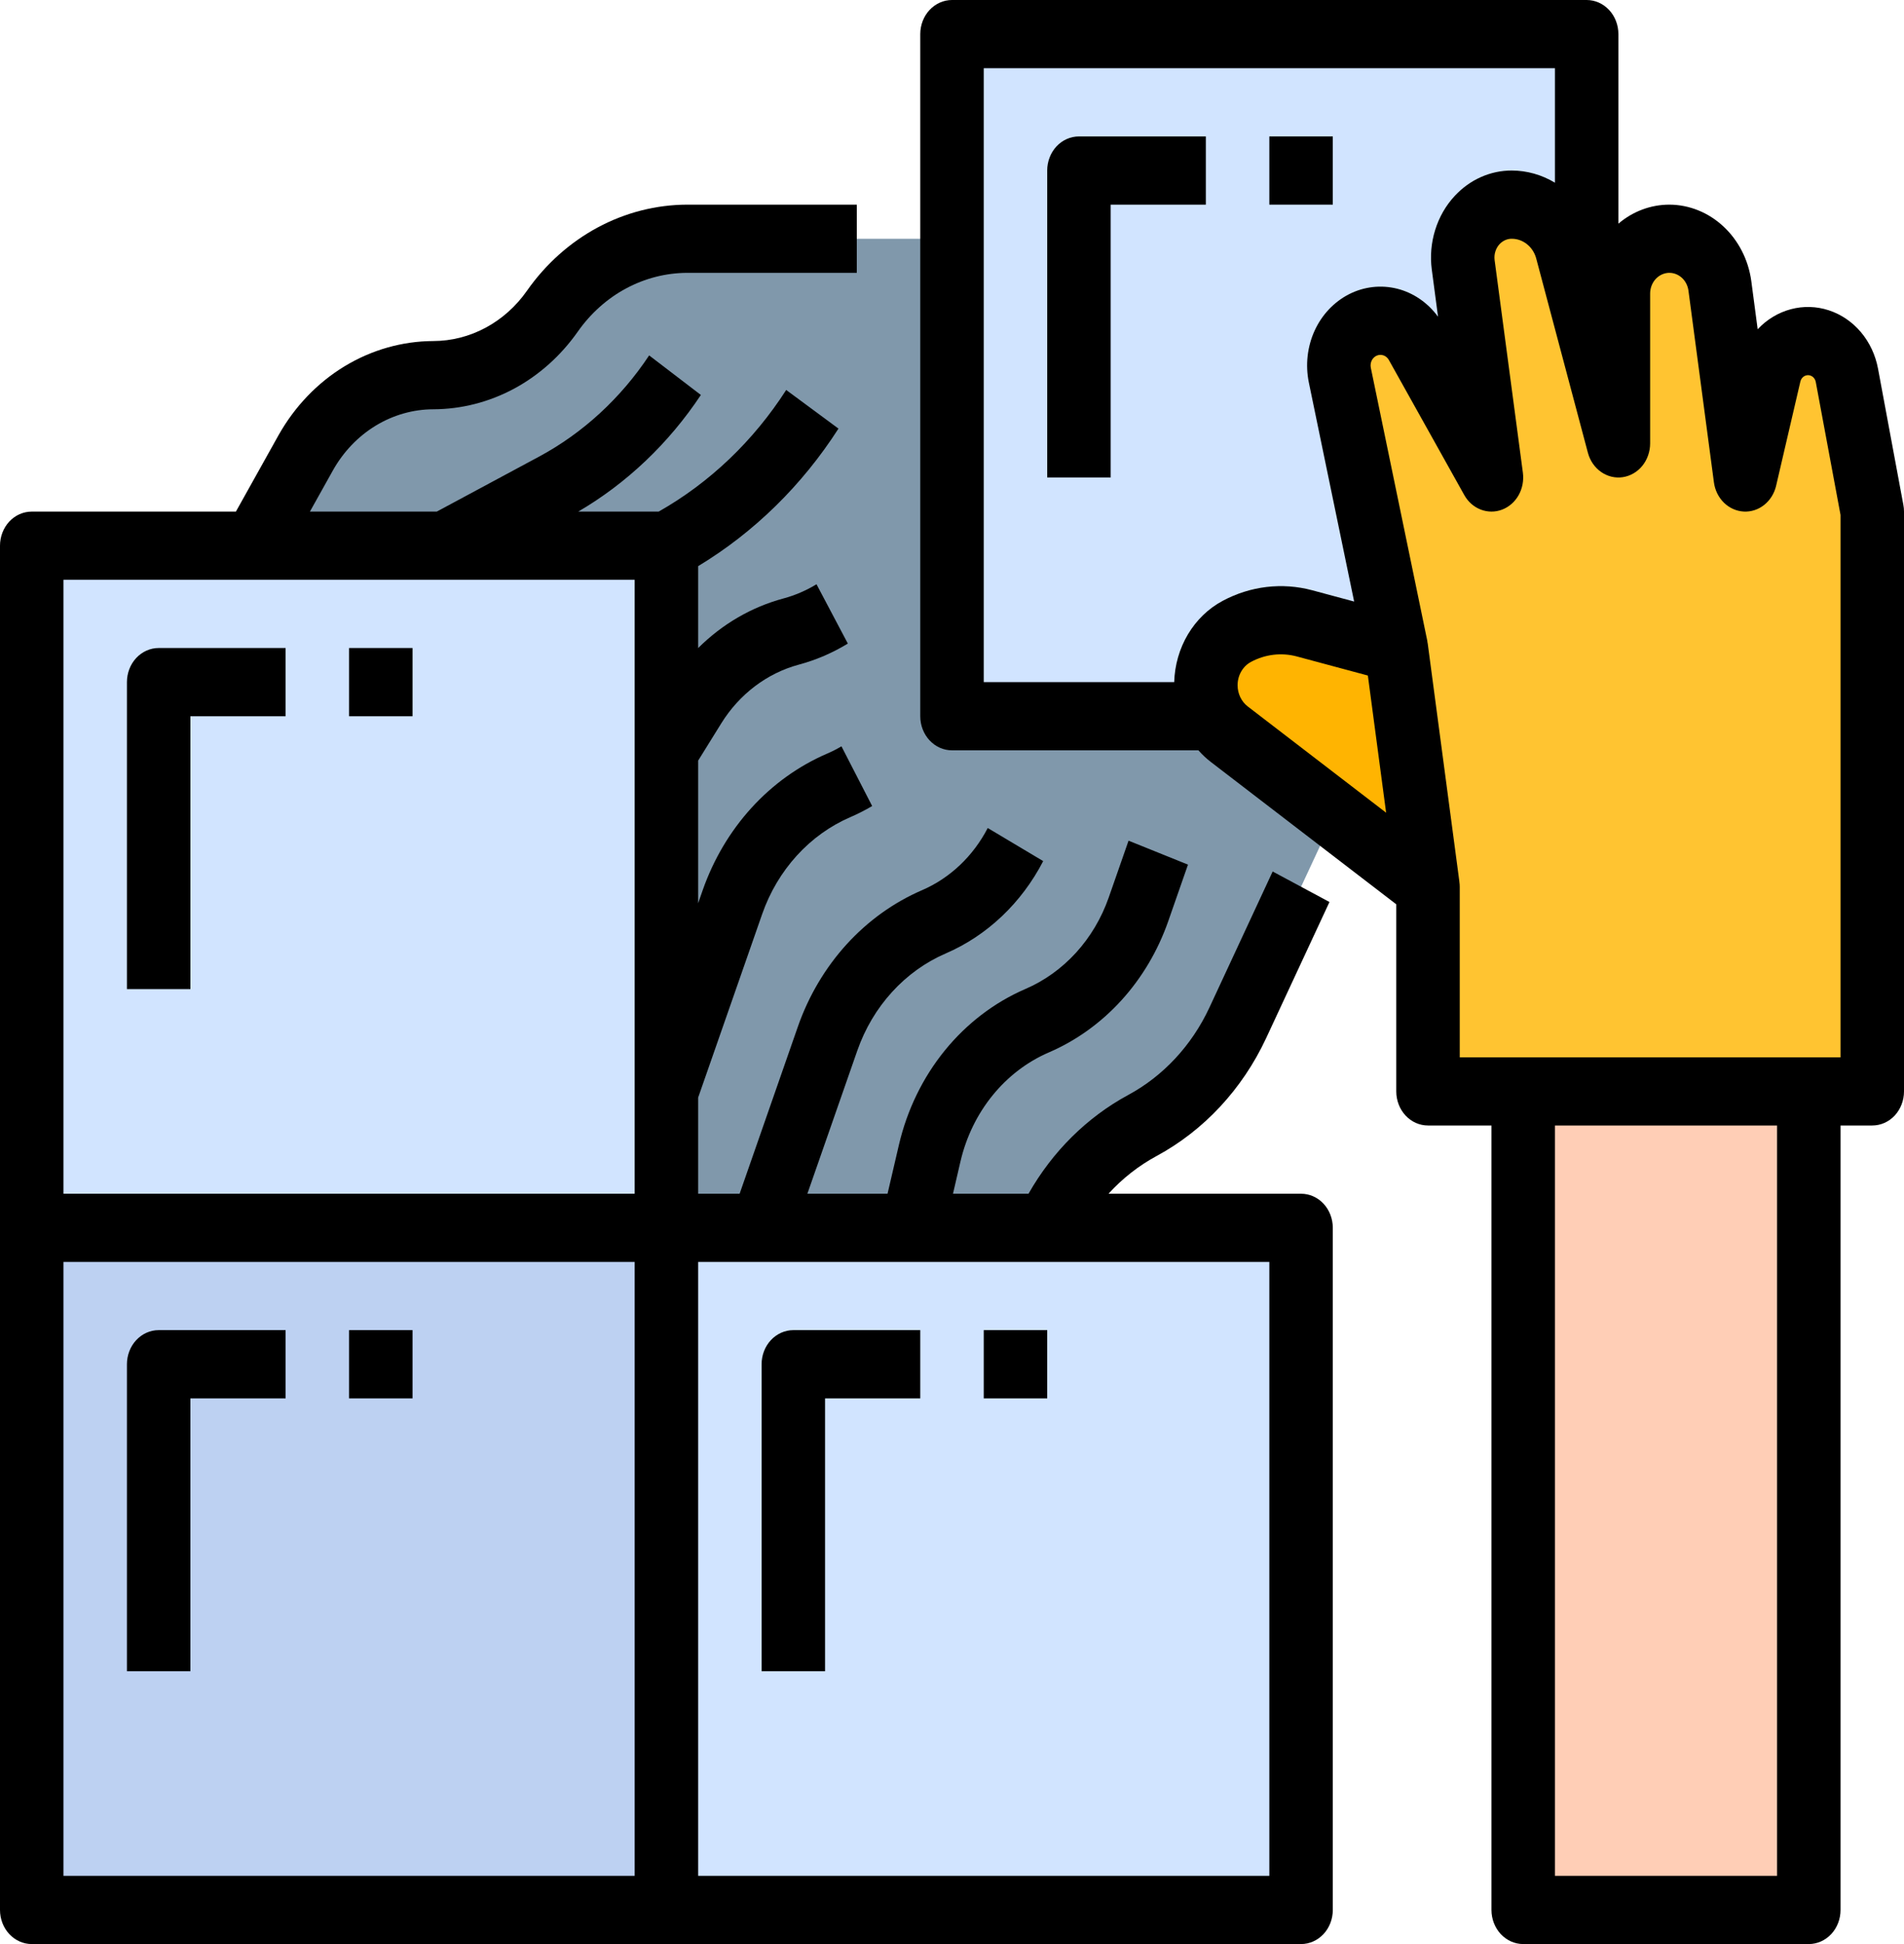 <svg width="48" height="49" viewBox="0 0 48 49" fill="none" xmlns="http://www.w3.org/2000/svg">
<path d="M35.2 6.018L34.8 18.053L31.2 25.79C30.681 26.906 29.839 27.811 28.8 28.369C27.761 28.926 26.919 29.831 26.4 30.947V32.667H6.4V13.754L7.707 11.413C8.04 10.816 8.512 10.322 9.076 9.98C9.639 9.637 10.276 9.456 10.924 9.456C11.507 9.456 12.081 9.31 12.602 9.031C13.123 8.751 13.576 8.344 13.926 7.843C14.322 7.276 14.835 6.816 15.424 6.5C16.014 6.183 16.665 6.018 17.324 6.018H35.2Z" fill="#8098AB"/>
<path d="M40 0.86H24V18.053H40V0.86Z" fill="#D1E4FF"/>
<path d="M16.8 30.947H0.8V48.14H16.8V30.947Z" fill="#BDD1F2"/>
<path d="M16.8 13.754H0.8V30.947H16.8V13.754Z" fill="#D1E4FF"/>
<path d="M32.8 30.947H16.8V48.14H32.8V30.947Z" fill="#D1E4FF"/>
<path d="M47.2 12.895V27.509H36V22.351L30.992 18.507C30.794 18.355 30.635 18.151 30.532 17.913C30.429 17.676 30.385 17.414 30.404 17.153C30.423 16.892 30.504 16.641 30.64 16.424C30.777 16.207 30.963 16.031 31.181 15.914C31.709 15.63 32.315 15.558 32.888 15.712L35.2 16.333L33.778 9.455C33.724 9.194 33.758 8.921 33.874 8.684C33.99 8.448 34.181 8.264 34.412 8.164C34.643 8.065 34.9 8.058 35.135 8.143C35.371 8.229 35.571 8.402 35.699 8.631L37.6 12.035L36.888 6.676C36.879 6.613 36.875 6.55 36.875 6.486C36.875 6.311 36.907 6.139 36.969 5.977C37.032 5.816 37.123 5.67 37.238 5.546C37.353 5.423 37.489 5.325 37.639 5.259C37.79 5.192 37.95 5.158 38.113 5.158C38.426 5.158 38.731 5.268 38.981 5.471C39.231 5.673 39.413 5.958 39.499 6.282L40.8 11.175V7.398C40.8 7.049 40.923 6.713 41.145 6.457C41.367 6.201 41.67 6.046 41.995 6.021C42.319 5.996 42.64 6.105 42.893 6.324C43.146 6.544 43.312 6.858 43.358 7.204L44 12.035L44.611 9.41C44.665 9.178 44.79 8.971 44.965 8.824C45.141 8.677 45.357 8.597 45.58 8.596C45.811 8.596 46.035 8.682 46.214 8.84C46.393 8.997 46.516 9.217 46.561 9.46L47.2 12.895Z" fill="#FFC431"/>
<path d="M36 22.351L30.992 18.507C30.794 18.355 30.635 18.151 30.532 17.913C30.429 17.676 30.385 17.414 30.404 17.153C30.423 16.892 30.504 16.641 30.64 16.424C30.777 16.207 30.963 16.031 31.181 15.914C31.709 15.63 32.315 15.558 32.888 15.712L35.2 16.333L36 22.351Z" fill="#FFB401"/>
<path d="M45.6 27.509H38.4V48.14H45.6V27.509Z" fill="#FFCEB6"/>
<path d="M32.8 30.088H27.945C28.298 29.701 28.708 29.38 29.158 29.137C30.349 28.494 31.317 27.454 31.916 26.174L33.516 22.735L32.084 21.966L30.485 25.405C30.041 26.353 29.325 27.123 28.442 27.599C27.405 28.16 26.534 29.022 25.929 30.088H24.025L24.215 29.268C24.359 28.654 24.636 28.085 25.023 27.609C25.41 27.132 25.897 26.76 26.444 26.525C27.131 26.229 27.753 25.782 28.27 25.214C28.788 24.645 29.189 23.967 29.45 23.223L29.949 21.793L28.451 21.189L27.952 22.619C27.77 23.14 27.489 23.614 27.127 24.012C26.765 24.409 26.33 24.721 25.849 24.928C25.068 25.265 24.372 25.797 23.818 26.478C23.264 27.16 22.869 27.973 22.663 28.851L22.375 30.088H20.354L21.614 26.477C21.807 25.926 22.105 25.424 22.488 25.004C22.871 24.583 23.331 24.253 23.839 24.033C24.884 23.583 25.752 22.761 26.299 21.704L24.901 20.87C24.532 21.581 23.948 22.134 23.245 22.437C22.53 22.745 21.883 23.21 21.344 23.801C20.806 24.393 20.387 25.098 20.116 25.873L18.646 30.088H17.6V27.665L19.215 23.038C19.407 22.487 19.705 21.986 20.088 21.565C20.471 21.144 20.931 20.814 21.439 20.595C21.627 20.514 21.81 20.421 21.987 20.316L21.213 18.811C21.094 18.882 20.971 18.944 20.845 18.998C20.13 19.307 19.483 19.771 18.944 20.363C18.406 20.954 17.988 21.66 17.716 22.434L17.6 22.768V19.172L18.182 18.234C18.64 17.495 19.338 16.967 20.139 16.752C20.571 16.636 20.986 16.458 21.374 16.221L20.584 14.726C20.323 14.885 20.042 15.006 19.751 15.084C18.947 15.3 18.207 15.73 17.6 16.335V14.27C19.01 13.419 20.22 12.233 21.138 10.803L19.82 9.829C18.994 11.115 17.891 12.167 16.605 12.895H14.577C15.802 12.18 16.859 11.174 17.669 9.955L16.365 8.958C15.649 10.038 14.697 10.913 13.594 11.507L11.011 12.895H7.813L8.393 11.856C8.656 11.387 9.028 10.999 9.471 10.729C9.914 10.46 10.415 10.317 10.924 10.316C11.63 10.314 12.327 10.136 12.959 9.797C13.59 9.457 14.14 8.965 14.566 8.359C14.888 7.9 15.304 7.527 15.783 7.27C16.262 7.013 16.789 6.879 17.324 6.877H21.6V5.158H17.324C16.541 5.16 15.768 5.357 15.068 5.733C14.367 6.11 13.757 6.655 13.285 7.328C13.01 7.721 12.653 8.04 12.243 8.26C11.834 8.48 11.382 8.595 10.924 8.596C10.139 8.599 9.367 8.819 8.683 9.234C8 9.65 7.427 10.248 7.021 10.971L5.947 12.895H0.8C0.588 12.895 0.384 12.985 0.234 13.146C0.084 13.308 2.12169e-06 13.526 0 13.754V48.14C2.12169e-06 48.368 0.084 48.587 0.234 48.748C0.384 48.909 0.588 49 0.8 49H32.8C33.012 49 33.216 48.909 33.366 48.748C33.516 48.587 33.6 48.368 33.6 48.14V30.947C33.6 30.719 33.516 30.501 33.366 30.339C33.216 30.178 33.012 30.088 32.8 30.088ZM1.6 14.614H16V30.088H1.6V14.614ZM1.6 31.807H16V47.281H1.6V31.807ZM32 47.281H17.6V31.807H32V47.281Z" fill="black"/>
<path d="M47.345 9.291C47.281 8.949 47.132 8.631 46.914 8.372C46.695 8.113 46.416 7.923 46.104 7.821C45.793 7.719 45.462 7.71 45.147 7.794C44.831 7.878 44.542 8.052 44.311 8.299L44.15 7.082C44.077 6.549 43.828 6.062 43.449 5.709C43.071 5.356 42.587 5.16 42.085 5.158C41.619 5.158 41.166 5.326 40.8 5.637V0.86C40.8 0.632 40.716 0.413 40.566 0.252C40.416 0.091 40.212 2.27989e-06 40 0H24C23.788 2.27989e-06 23.584 0.091 23.434 0.252C23.284 0.413 23.2 0.632 23.2 0.86V18.053C23.2 18.281 23.284 18.499 23.434 18.66C23.584 18.822 23.788 18.912 24 18.912H30.212C30.308 19.021 30.413 19.119 30.526 19.206L35.2 22.793V27.509C35.2 27.737 35.284 27.955 35.434 28.117C35.584 28.278 35.788 28.368 36 28.368H37.6V48.14C37.6 48.368 37.684 48.587 37.834 48.748C37.984 48.909 38.188 49 38.4 49H45.6C45.812 49 46.016 48.909 46.166 48.748C46.316 48.587 46.4 48.368 46.4 48.14V28.368H47.2C47.412 28.368 47.616 28.278 47.766 28.117C47.916 27.955 48 27.737 48 27.509V12.895C48 12.838 47.995 12.782 47.984 12.726L47.345 9.291ZM29.602 17.193H24.8V1.719H39.2V4.605C38.868 4.405 38.493 4.299 38.113 4.298C37.845 4.297 37.58 4.354 37.332 4.464C37.085 4.574 36.861 4.736 36.672 4.94C36.449 5.18 36.281 5.473 36.181 5.796C36.081 6.118 36.051 6.461 36.096 6.797L36.253 7.983C35.994 7.629 35.631 7.38 35.224 7.277C34.816 7.175 34.388 7.223 34.009 7.416C33.631 7.609 33.324 7.934 33.14 8.338C32.956 8.743 32.906 9.202 32.996 9.641L34.138 15.162L33.082 14.878C32.324 14.675 31.523 14.77 30.823 15.145C30.466 15.335 30.164 15.627 29.949 15.987C29.734 16.348 29.614 16.765 29.602 17.193ZM31.2 17.271C31.2 17.149 31.231 17.029 31.291 16.925C31.351 16.821 31.436 16.737 31.538 16.683C31.896 16.491 32.306 16.442 32.694 16.546L34.484 17.027L34.944 20.484L31.457 17.807C31.377 17.746 31.313 17.666 31.268 17.573C31.223 17.48 31.2 17.376 31.2 17.271ZM44.8 47.281H39.2V28.368H44.8V47.281ZM46.4 26.649H36.8V22.351C36.8 22.31 36.797 22.27 36.791 22.229L36.792 22.229L35.992 16.212L35.99 16.212C35.987 16.19 35.985 16.169 35.981 16.147L34.558 9.268C34.546 9.207 34.554 9.142 34.581 9.086C34.609 9.03 34.654 8.986 34.709 8.963C34.764 8.94 34.824 8.938 34.88 8.958C34.936 8.978 34.983 9.019 35.013 9.073L36.914 12.477C37.009 12.648 37.156 12.777 37.33 12.844C37.504 12.911 37.694 12.912 37.868 12.845C38.042 12.779 38.189 12.65 38.285 12.48C38.38 12.31 38.418 12.11 38.392 11.914L37.679 6.554C37.67 6.482 37.676 6.408 37.698 6.339C37.719 6.27 37.755 6.207 37.803 6.155C37.844 6.111 37.892 6.077 37.945 6.053C37.998 6.029 38.055 6.017 38.113 6.018C38.252 6.018 38.387 6.067 38.498 6.157C38.61 6.247 38.691 6.374 38.729 6.518L40.031 11.412C40.084 11.611 40.202 11.783 40.364 11.896C40.526 12.009 40.72 12.056 40.911 12.027C41.102 11.998 41.277 11.896 41.404 11.74C41.53 11.583 41.6 11.383 41.6 11.175V7.399C41.6 7.267 41.647 7.14 41.73 7.043C41.814 6.947 41.928 6.888 42.051 6.878C42.173 6.869 42.294 6.91 42.39 6.993C42.486 7.076 42.548 7.194 42.566 7.325L43.208 12.157C43.234 12.354 43.323 12.535 43.46 12.67C43.597 12.804 43.773 12.883 43.959 12.894C44.144 12.904 44.327 12.845 44.476 12.726C44.625 12.607 44.731 12.437 44.776 12.244L45.387 9.619C45.398 9.571 45.423 9.53 45.459 9.5C45.495 9.47 45.54 9.455 45.585 9.456C45.63 9.457 45.674 9.475 45.709 9.506C45.744 9.538 45.767 9.581 45.776 9.629L46.4 12.98V26.649Z" fill="black"/>
<path d="M3.2 17.193V24.93H4.8V18.053H7.2V16.333H4C3.788 16.333 3.584 16.424 3.434 16.585C3.284 16.746 3.2 16.965 3.2 17.193Z" fill="black"/>
<path d="M10.4 16.333H8.8V18.053H10.4V16.333Z" fill="black"/>
<path d="M3.2 34.386V42.123H4.8V35.246H7.2V33.526H4C3.788 33.526 3.584 33.617 3.434 33.778C3.284 33.939 3.2 34.158 3.2 34.386Z" fill="black"/>
<path d="M10.4 33.526H8.8V35.246H10.4V33.526Z" fill="black"/>
<path d="M20.8 35.246H23.2V33.526H20C19.788 33.526 19.584 33.617 19.434 33.778C19.284 33.939 19.2 34.158 19.2 34.386V42.123H20.8V35.246Z" fill="black"/>
<path d="M26.4 33.526H24.8V35.246H26.4V33.526Z" fill="black"/>
<path d="M26.4 4.298V12.035H28V5.158H30.4V3.439H27.2C26.988 3.439 26.784 3.529 26.634 3.69C26.484 3.852 26.4 4.07 26.4 4.298Z" fill="black"/>
<path d="M33.6 3.439H32V5.158H33.6V3.439Z" fill="black"/>
</svg>
